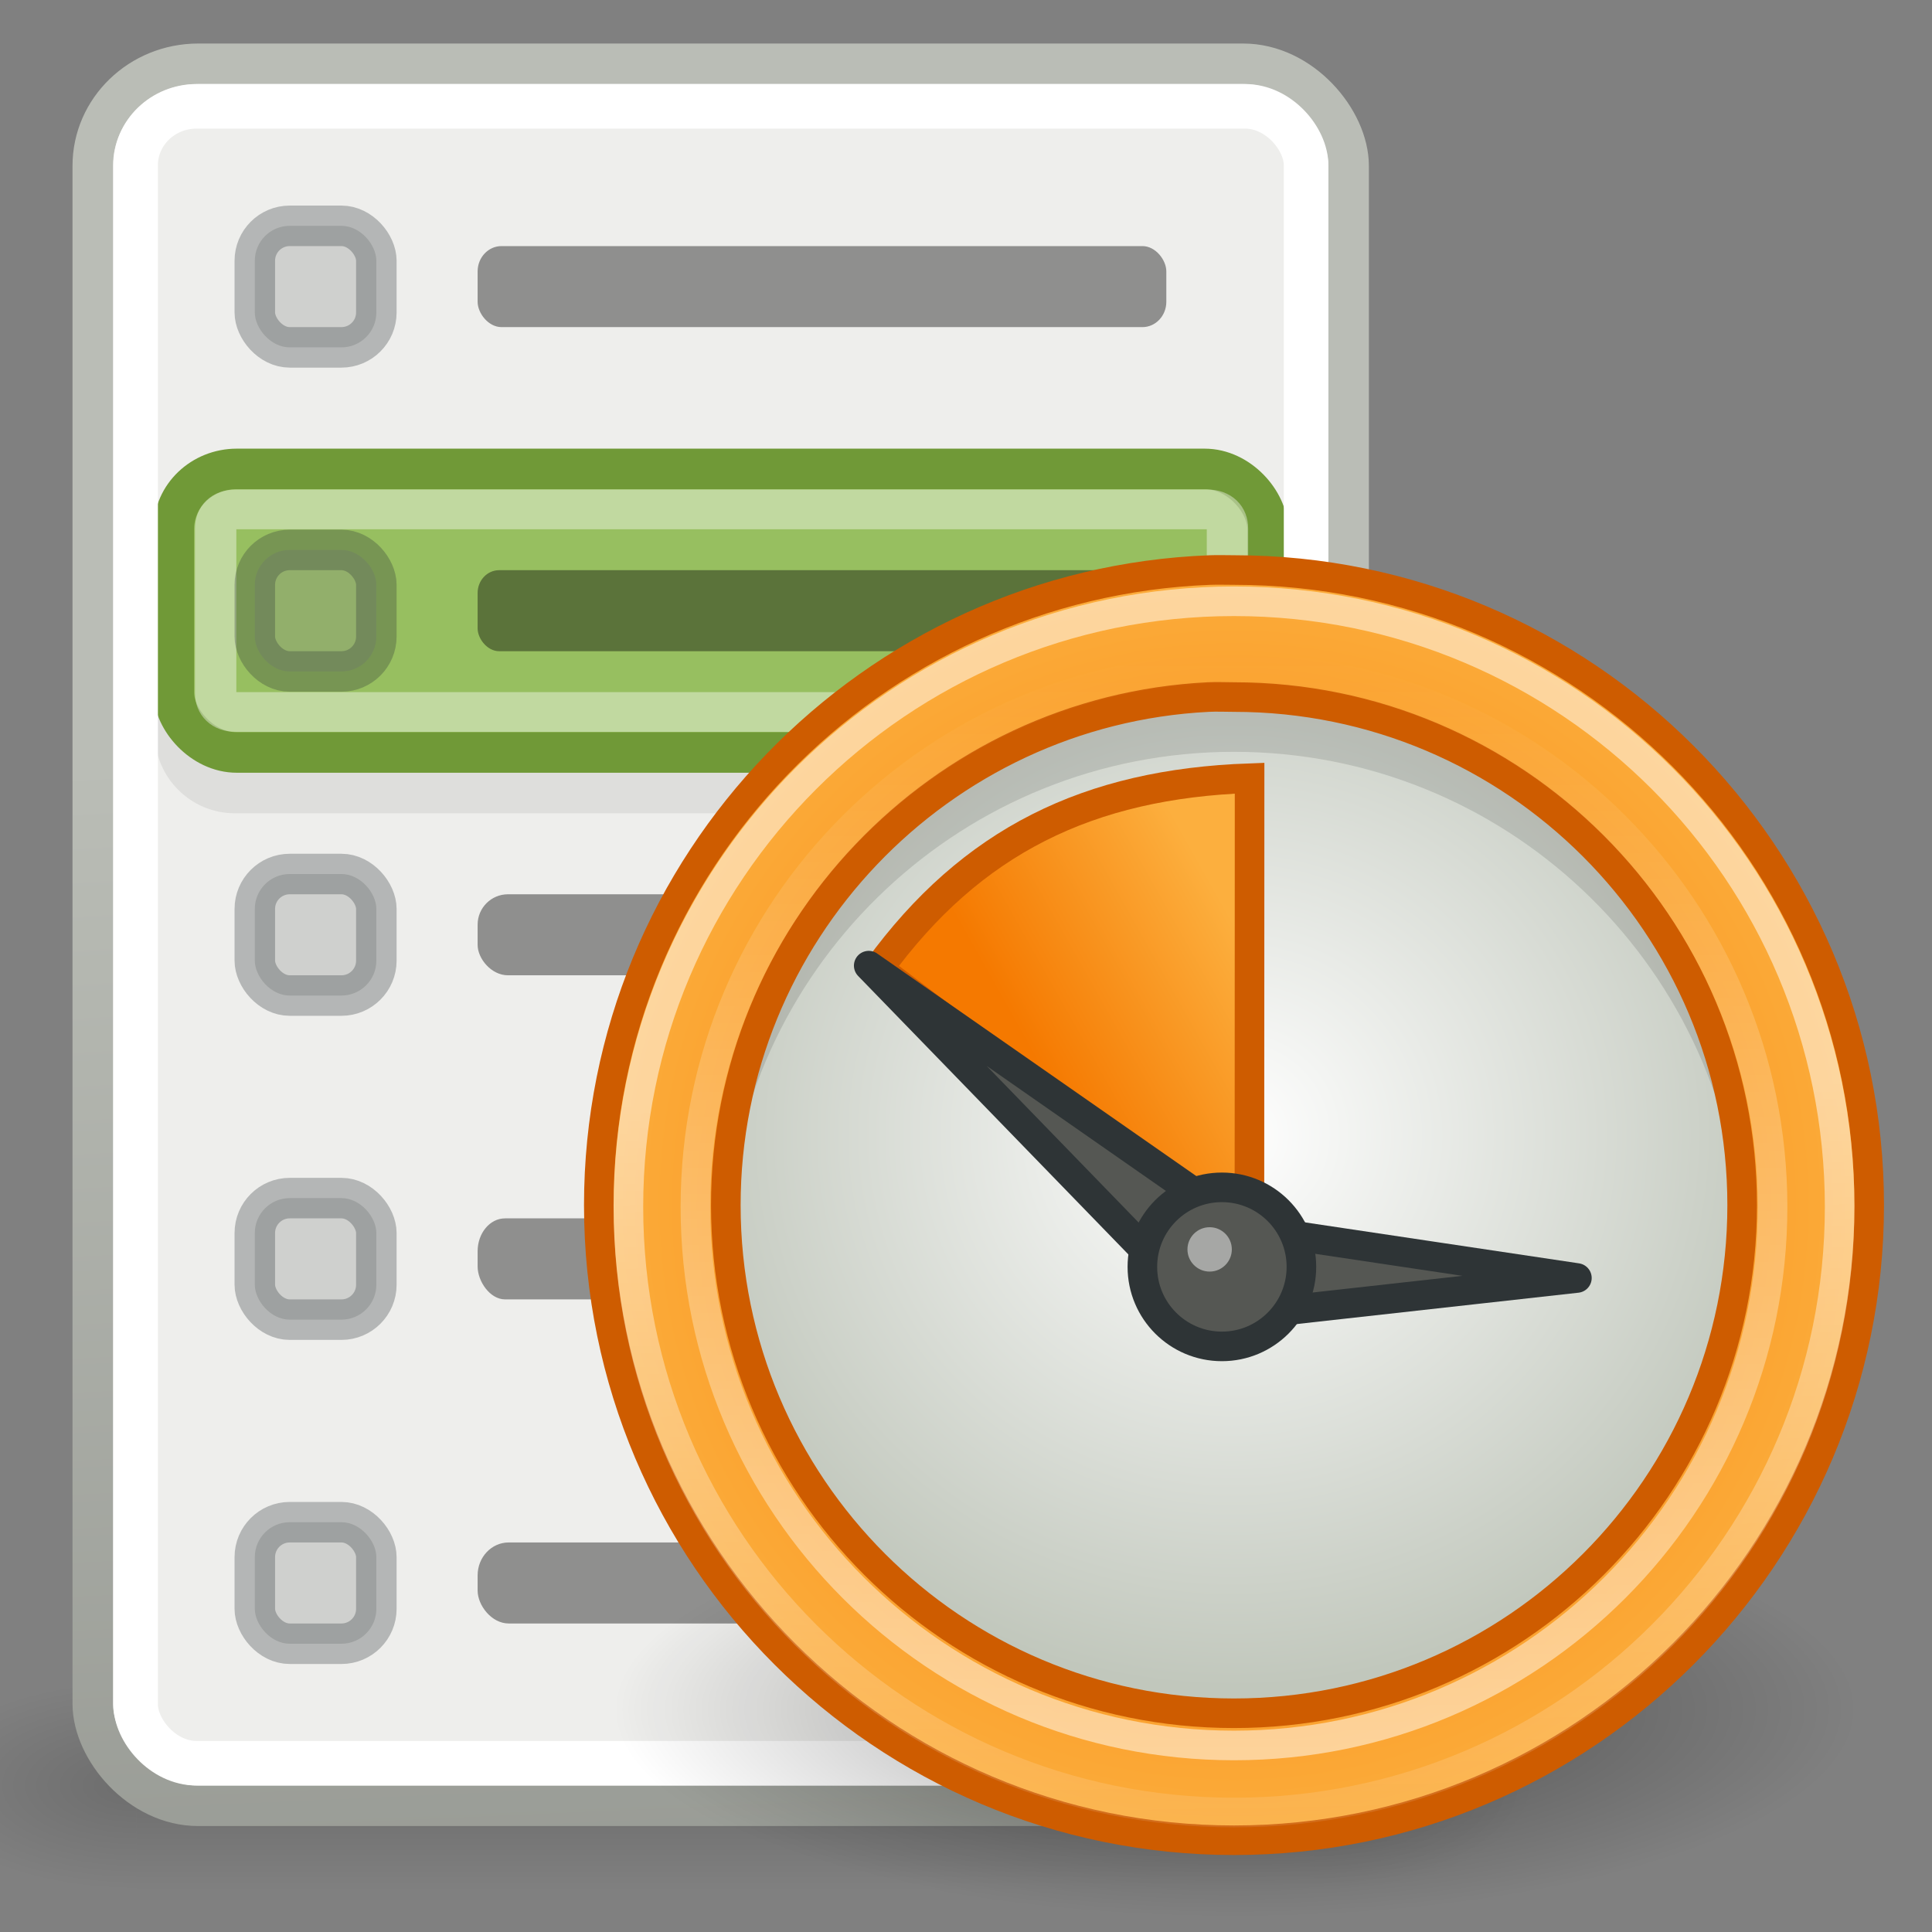 <?xml version="1.0" encoding="UTF-8" standalone="no"?>
<!-- Created with Inkscape (http://www.inkscape.org/) -->

<svg
   xmlns:dc="http://purl.org/dc/elements/1.1/"
   xmlns:cc="http://creativecommons.org/ns#"
   xmlns:rdf="http://www.w3.org/1999/02/22-rdf-syntax-ns#"
   xmlns:svg="http://www.w3.org/2000/svg"
   xmlns="http://www.w3.org/2000/svg"
   xmlns:xlink="http://www.w3.org/1999/xlink"
   xmlns:sodipodi="http://sodipodi.sourceforge.net/DTD/sodipodi-0.dtd"
   xmlns:inkscape="http://www.inkscape.org/namespaces/inkscape"
   width="32"
   height="32"
   id="svg7610"
   sodipodi:version="0.32"
   inkscape:version="0.48.1 r9760"
   sodipodi:docname="history.svg"
   inkscape:output_extension="org.inkscape.output.svg.inkscape"
   version="1.1"
   inkscape:export-filename="/home/wiliam/devel/guanandy/Images/history.png"
   inkscape:export-xdpi="90"
   inkscape:export-ydpi="90">
  <rect width="100%" height="100%" fill="#808080" stroke="none"/>
  <defs
     id="defs7612">
    <linearGradient
       inkscape:collect="always"
       id="linearGradient3524">
      <stop
         style="stop-color:#000000;stop-opacity:1;"
         offset="0"
         id="stop3526" />
      <stop
         style="stop-color:#000000;stop-opacity:0;"
         offset="1"
         id="stop3528" />
    </linearGradient>
    <linearGradient
       inkscape:collect="always"
       id="linearGradient3540">
      <stop
         style="stop-color:#babdb6;stop-opacity:1"
         offset="0"
         id="stop3542" />
      <stop
         style="stop-color:#555753;stop-opacity:1"
         offset="1"
         id="stop3544" />
    </linearGradient>
    <linearGradient
       id="linearGradient3268">
      <stop
         style="stop-color:#000000;stop-opacity:0;"
         offset="0"
         id="stop3270" />
      <stop
         id="stop3276"
         offset="0.5"
         style="stop-color:#000000;stop-opacity:1;" />
      <stop
         style="stop-color:#000000;stop-opacity:0;"
         offset="1"
         id="stop3272" />
    </linearGradient>
    <linearGradient
       inkscape:collect="always"
       id="linearGradient3254">
      <stop
         style="stop-color:#000000;stop-opacity:1;"
         offset="0"
         id="stop3256" />
      <stop
         style="stop-color:#000000;stop-opacity:0;"
         offset="1"
         id="stop3258" />
    </linearGradient>
    <radialGradient
       inkscape:collect="always"
       xlink:href="#linearGradient3254"
       id="radialGradient3177"
       gradientUnits="userSpaceOnUse"
       gradientTransform="matrix(1.684,0,0,1.011,29.632,-0.463)"
       cx="2"
       cy="44"
       fx="2"
       fy="44"
       r="2.969" />
    <radialGradient
       inkscape:collect="always"
       xlink:href="#linearGradient3254"
       id="radialGradient3179"
       gradientUnits="userSpaceOnUse"
       gradientTransform="matrix(1.684,0,0,1.011,-9.368,-88.463)"
       cx="2"
       cy="44"
       fx="2"
       fy="44"
       r="2.969" />
    <linearGradient
       inkscape:collect="always"
       xlink:href="#linearGradient3268"
       id="linearGradient3181"
       gradientUnits="userSpaceOnUse"
       x1="19.578"
       y1="40.999"
       x2="19.578"
       y2="47.001" />
    <linearGradient
       inkscape:collect="always"
       xlink:href="#linearGradient3540"
       id="linearGradient3183"
       gradientUnits="userSpaceOnUse"
       gradientTransform="translate(2,-5.89e-5)"
       x1="10.125"
       y1="18.5"
       x2="13.958"
       y2="103.934" />
    <linearGradient
       inkscape:collect="always"
       xlink:href="#linearGradient3524"
       id="linearGradient3185"
       gradientUnits="userSpaceOnUse"
       gradientTransform="matrix(0.882,0,0,1,1.647,0)"
       x1="22.156"
       y1="39.219"
       x2="26.906"
       y2="38.438" />
    <radialGradient
       r="12.125"
       fy="27.875"
       fx="16"
       cy="27.875"
       cx="16"
       gradientTransform="matrix(1,0,0,0.289,0,19.829)"
       gradientUnits="userSpaceOnUse"
       id="radialGradient6175"
       xlink:href="#linearGradient6917"
       inkscape:collect="always" />
    <linearGradient
       id="linearGradient6917"
       inkscape:collect="always">
      <stop
         id="stop6919"
         offset="0"
         style="stop-color:#000000;stop-opacity:1;" />
      <stop
         id="stop6921"
         offset="1"
         style="stop-color:#000000;stop-opacity:0;" />
    </linearGradient>
    <radialGradient
       r="17.709"
       fy="15.491"
       fx="10.783"
       cy="15.491"
       cx="10.783"
       gradientTransform="matrix(0.404,0,0,0.428,4.301,2.477)"
       gradientUnits="userSpaceOnUse"
       id="radialGradient6177"
       xlink:href="#linearGradient2322"
       inkscape:collect="always" />
    <linearGradient
       id="linearGradient2322">
      <stop
         id="stop2324"
         offset="0"
         style="stop-color:white;stop-opacity:1;" />
      <stop
         id="stop2326"
         offset="1"
         style="stop-color:#c1c7bc;stop-opacity:1;" />
    </linearGradient>
    <radialGradient
       r="10.496"
       fy="10.499"
       fx="10.5"
       cy="10.499"
       cx="10.5"
       gradientTransform="matrix(2.147,4.691471e-7,-4.692465e-7,2.147,1.426,0.431)"
       gradientUnits="userSpaceOnUse"
       id="radialGradient5981"
       xlink:href="#linearGradient2276"
       inkscape:collect="always" />
    <linearGradient
       id="linearGradient2276">
      <stop
         id="stop2278"
         offset="0"
         style="stop-color:#f57900;stop-opacity:1;" />
      <stop
         id="stop2280"
         offset="1"
         style="stop-color:#fcaf3e;stop-opacity:1;" />
    </linearGradient>
    <linearGradient
       y2="5.659"
       x2="9.814"
       y1="7.135"
       x1="7.274"
       gradientTransform="matrix(2.742,0,0,2.839,-4.404,-5.256)"
       gradientUnits="userSpaceOnUse"
       id="linearGradient5978"
       xlink:href="#linearGradient2276"
       inkscape:collect="always" />
    <linearGradient
       y2="51.027"
       x2="26.14"
       y1="20.927"
       x1="25.594"
       gradientUnits="userSpaceOnUse"
       id="linearGradient5971"
       xlink:href="#linearGradient2789"
       inkscape:collect="always" />
    <linearGradient
       id="linearGradient2789"
       inkscape:collect="always">
      <stop
         id="stop2791"
         offset="0"
         style="stop-color:white;stop-opacity:1;" />
      <stop
         id="stop2793"
         offset="1"
         style="stop-color:white;stop-opacity:0;" />
    </linearGradient>
    <linearGradient
       y2="4.323"
       x2="21.348"
       y1="45.171"
       x1="21.348"
       gradientUnits="userSpaceOnUse"
       id="linearGradient5969"
       xlink:href="#linearGradient2789"
       inkscape:collect="always" />
  </defs>
  <sodipodi:namedview
     id="base"
     pagecolor="#ffffff"
     bordercolor="#666666"
     borderopacity="1.0"
     inkscape:pageopacity="0.0"
     inkscape:pageshadow="2"
     inkscape:zoom="7"
     inkscape:cx="5.7857143"
     inkscape:cy="24"
     inkscape:current-layer="layer1"
     showgrid="true"
     inkscape:grid-bbox="true"
     inkscape:document-units="px"
     inkscape:window-width="1366"
     inkscape:window-height="710"
     inkscape:window-x="0"
     inkscape:window-y="26"
     inkscape:window-maximized="1" />
  <g
     id="layer1"
     inkscape:label="Layer 1"
     inkscape:groupmode="layer"
     transform="translate(0,-16)">
    <g
       id="g3154"
       transform="matrix(0.671,0,0,0.671,-2.825,16.05)">
      <g
         style="opacity:0.15"
         transform="matrix(1.076,0,0,0.853,1.129,6.482)"
         id="g3580">
        <rect
           style="fill:url(#radialGradient3177);fill-opacity:1;stroke:none"
           id="rect3582"
           width="5"
           height="6"
           x="33"
           y="41" />
        <rect
           style="fill:url(#radialGradient3179);fill-opacity:1;stroke:none"
           id="rect3584"
           width="5"
           height="6"
           x="-6"
           y="-47"
           transform="scale(-1,-1)" />
        <rect
           style="fill:url(#linearGradient3181);fill-opacity:1;stroke:none"
           id="rect3586"
           width="27"
           height="6"
           x="6"
           y="41" />
      </g>
      <rect
         ry="2.519"
         rx="2.603"
         y="1.5"
         x="6.5"
         height="43"
         width="31"
         id="rect3588"
         style="fill:#eeeeec;fill-opacity:1;stroke:url(#linearGradient3183);stroke-width:1;stroke-linecap:round;stroke-linejoin:round;stroke-miterlimit:4;stroke-opacity:1;stroke-dasharray:none;stroke-dashoffset:0" />
      <path
         transform="translate(2,1)"
         d="m 8,11 c -1.083,0 -1.969,0.886 -1.969,1.969 l 0,4.062 C 6.031,18.114 6.917,19 8,19 l 23.031,0 C 32.114,19 33,18.114 33,17.031 l 0,-4.062 C 33,11.886 32.114,11 31.031,11 L 8,11 z"
         id="path3590"
         style="opacity:0.07;fill:#000000;fill-opacity:1;stroke:none"
         inkscape:original="M 8 11.46875 C 7.169 11.46875 6.5 12.13775 6.5 12.96875 L 6.5 17.03125 C 6.5 17.86225 7.169 18.53125 8 18.53125 L 31.03125 18.53125 C 31.86225 18.53125 32.531249 17.86225 32.53125 17.03125 L 32.53125 12.96875 C 32.53125 12.13775 31.862249 11.46875 31.03125 11.46875 L 8 11.46875 z "
         inkscape:radius="0.46875"
         sodipodi:type="inkscape:offset" />
      <rect
         ry="1.485"
         rx="1.556"
         y="11.5"
         x="8.5"
         height="7"
         width="27"
         id="rect3592"
         style="fill:#97bf60;fill-opacity:1;stroke:#709937;stroke-width:1;stroke-linecap:round;stroke-linejoin:round;stroke-miterlimit:4;stroke-opacity:1;stroke-dasharray:none;stroke-dashoffset:0" />
      <rect
         ry="1.455"
         rx="1.505"
         y="2.55"
         x="7.558"
         height="40.9"
         width="28.892"
         id="rect3594"
         style="fill:none;stroke:#ffffff;stroke-width:1.1;stroke-linecap:round;stroke-linejoin:miter;stroke-miterlimit:4;stroke-opacity:1;stroke-dasharray:none;stroke-dashoffset:0" />
      <rect
         ry="0.812"
         rx="0.767"
         y="38"
         x="16"
         height="2"
         width="17"
         id="rect3596"
         style="opacity:0.4;fill:#000000;fill-opacity:1;stroke:none" />
      <rect
         ry="0.625"
         rx="0.59"
         y="6"
         x="16"
         height="2"
         width="17"
         id="rect3616"
         style="opacity:0.4;fill:#000000;fill-opacity:1;stroke:none" />
      <rect
         ry="0.562"
         rx="0.531"
         y="14"
         x="16"
         height="2"
         width="17"
         id="rect3618"
         style="opacity:0.4;fill:#000000;fill-opacity:1;stroke:none" />
      <rect
         rx="0.75"
         ry="0.75"
         y="22"
         x="16"
         height="2"
         width="17"
         id="rect3620"
         style="opacity:0.4;fill:#000000;fill-opacity:1;stroke:none" />
      <path
         transform="matrix(1.042,0,0,1,1.686,-5.89e-5)"
         d="m 8,12.5 c -0.285,0 -0.469,0.183 -0.469,0.469 l 0,4.062 C 7.531,17.317 7.715,17.5 8,17.5 l 23.031,0 C 31.317,17.5 31.5,17.317 31.5,17.031 l 0,-4.062 C 31.5,12.683 31.317,12.5 31.031,12.5 L 8,12.5 z"
         id="path3622"
         style="opacity:0.4;fill:none;stroke:#ffffff;stroke-width:0.98;stroke-linecap:round;stroke-linejoin:round;stroke-miterlimit:4;stroke-opacity:1;stroke-dasharray:none;stroke-dashoffset:0"
         inkscape:original="M 8 11.46875 C 7.169 11.46875 6.5 12.13775 6.5 12.96875 L 6.5 17.03125 C 6.5 17.86225 7.169 18.53125 8 18.53125 L 31.03125 18.53125 C 31.86225 18.53125 32.531249 17.86225 32.53125 17.03125 L 32.53125 12.96875 C 32.53125 12.13775 31.862249 11.46875 31.03125 11.46875 L 8 11.46875 z "
         inkscape:radius="-1.016466"
         sodipodi:type="inkscape:offset" />
      <rect
         ry="0.862"
         rx="0.862"
         y="37.5"
         x="10.5"
         height="3"
         width="3"
         id="rect3626"
         style="opacity:0.3;fill:#888a85;fill-opacity:1;stroke:#2e3436;stroke-width:1;stroke-linecap:round;stroke-linejoin:miter;stroke-miterlimit:4;stroke-opacity:1;stroke-dasharray:none;stroke-dashoffset:0" />
      <rect
         ry="0.862"
         rx="0.862"
         y="21.5"
         x="10.5"
         height="3"
         width="3"
         id="rect3628"
         style="opacity:0.3;fill:#888a85;fill-opacity:1;stroke:#2e3436;stroke-width:1;stroke-linecap:round;stroke-linejoin:miter;stroke-miterlimit:4;stroke-opacity:1;stroke-dasharray:none;stroke-dashoffset:0" />
      <rect
         ry="0.862"
         rx="0.862"
         y="13.5"
         x="10.5"
         height="3"
         width="3"
         id="rect3630"
         style="opacity:0.3;fill:#888a85;fill-opacity:1;stroke:#2e3436;stroke-width:1;stroke-linecap:round;stroke-linejoin:miter;stroke-miterlimit:4;stroke-opacity:1;stroke-dasharray:none;stroke-dashoffset:0" />
      <rect
         ry="0.862"
         rx="0.862"
         y="5.5"
         x="10.5"
         height="3"
         width="3"
         id="rect3632"
         style="opacity:0.3;fill:#888a85;fill-opacity:1;stroke:#2e3436;stroke-width:1;stroke-linecap:round;stroke-linejoin:miter;stroke-miterlimit:4;stroke-opacity:1;stroke-dasharray:none;stroke-dashoffset:0" />
      <g
         transform="translate(2,-8)"
         id="g3848">
        <g
           style="display:inline"
           id="g3600"
           transform="translate(-2.349,2.049)" />
        <rect
           style="opacity:0.3;fill:#888a85;fill-opacity:1;stroke:#2e3436;stroke-width:1;stroke-linecap:round;stroke-linejoin:miter;stroke-miterlimit:4;stroke-opacity:1;stroke-dasharray:none;stroke-dashoffset:0"
           id="rect3624"
           width="3"
           height="3"
           x="8.5"
           y="37.5"
           rx="0.862"
           ry="0.862" />
        <rect
           style="opacity:0.4;fill:url(#linearGradient3185);fill-opacity:1;stroke:none"
           id="rect3634"
           width="15"
           height="2"
           x="14"
           y="38"
           rx="0.677"
           ry="0.812" />
      </g>
    </g>
    <g
       inkscape:label="Layer 1"
       id="layer1-2"
       transform="matrix(0.49,0,0,0.49,8.693,24.703)">
      <g
         transform="translate(-2.0635582e-6,1.1375e-6)"
         id="g6139">
        <path
           sodipodi:type="arc"
           style="opacity:0.4;fill:url(#radialGradient6175);fill-opacity:1;fill-rule:nonzero;stroke:none;stroke-width:1;marker:none;visibility:visible;display:inline;overflow:visible"
           id="path6156"
           sodipodi:cx="16"
           sodipodi:cy="27.875"
           sodipodi:rx="12.125"
           sodipodi:ry="3.5"
           d="m 28.125,27.875 c 0,1.933 -5.429,3.5 -12.125,3.5 -6.696,0 -12.125,-1.567 -12.125,-3.5 0,-1.933 5.429,-3.5 12.125,-3.5 6.696,0 12.125,1.567 12.125,3.5 z"
           transform="matrix(1.732,0,0,2,-3.711,-15.75)" />
        <path
           sodipodi:type="arc"
           style="fill:url(#radialGradient6177);fill-opacity:1;stroke:#babdb6;stroke-width:0.387;stroke-linecap:round;stroke-linejoin:round;stroke-miterlimit:4;stroke-opacity:1;stroke-dasharray:none"
           id="path6158"
           sodipodi:cx="8.6624146"
           sodipodi:cy="10.078017"
           sodipodi:rx="6.4298334"
           sodipodi:ry="7.0996075"
           d="m 15.092,10.078 c 0,3.921 -2.879,7.1 -6.43,7.1 -3.551,0 -6.43,-3.179 -6.43,-7.1 0,-3.921 2.879,-7.1 6.43,-7.1 3.551,0 6.43,3.179 6.43,7.1 z"
           transform="matrix(2.711,0,0,2.465,0.448,-1.842)" />
        <path
           style="opacity:0.119;fill:#000000;fill-opacity:1;stroke:none"
           d="M 23.969,5.339 C 14.464,5.339 6.75,13.022 6.75,22.527 c 0,0.386 0.038,0.777 0.062,1.156 0.6,-8.96 8.044,-16.031 17.156,-16.031 9.112,0 16.556,7.071 17.156,16.031 0.025,-0.379 0.062,-0.771 0.062,-1.156 0,-9.505 -7.714,-17.188 -17.219,-17.188 z"
           id="path6160"
           inkscape:connector-curvature="0" />
        <path
           style="fill:url(#radialGradient5981);fill-opacity:1;stroke:#ce5c00;stroke-width:1;stroke-linecap:round;stroke-linejoin:round;stroke-miterlimit:4;stroke-opacity:1;stroke-dasharray:none"
           d="M 23.166,1.507 C 11.703,1.943 2.5,11.407 2.5,22.975 c 0,11.846 9.624,21.468 21.471,21.468 11.847,0 21.471,-9.623 21.471,-21.468 0,-11.846 -9.624,-21.468 -21.471,-21.468 -0.278,0 -0.53,-0.01 -0.805,0 z m -0.067,4.294 c 0.293,-0.015 0.576,0 0.872,0 9.486,0 17.177,7.698 17.177,17.175 0,9.477 -7.69,17.175 -17.177,17.175 -9.486,0 -17.177,-7.698 -17.177,-17.175 0,-9.181 7.228,-16.715 16.304,-17.175 z"
           id="path6162"
           inkscape:connector-curvature="0" />
        <path
           style="fill:url(#linearGradient5978);fill-opacity:1;fill-rule:evenodd;stroke:#ce5c00;stroke-width:1;stroke-linecap:butt;stroke-linejoin:miter;stroke-miterlimit:4;stroke-opacity:1;stroke-dasharray:none"
           d="m 24.493,24.492 0.005,-15.949 C 19.056,8.736 15.099,10.659 11.949,14.988 l 12.545,9.504 z"
           id="path6164"
           sodipodi:nodetypes="cccc"
           inkscape:connector-curvature="0" />
        <path
           sodipodi:type="arc"
           style="opacity:0.51;fill:none;stroke:url(#linearGradient5971);stroke-width:0.971;stroke-linecap:round;stroke-linejoin:round;stroke-miterlimit:4;stroke-opacity:1;stroke-dasharray:none;stroke-dashoffset:0;marker:none;visibility:visible;display:inline;overflow:visible"
           id="path6166"
           sodipodi:cx="23.5"
           sodipodi:cy="24.75"
           sodipodi:rx="19.875"
           sodipodi:ry="19.875"
           d="m 43.375,24.75 c 0,10.977 -8.898,19.875 -19.875,19.875 -10.977,0 -19.875,-8.898 -19.875,-19.875 0,-10.977 8.898,-19.875 19.875,-19.875 10.977,0 19.875,8.898 19.875,19.875 z"
           transform="matrix(1.03,0,0,1.03,-0.233,-2.458)" />
        <path
           style="fill:#555753;fill-opacity:1;fill-rule:evenodd;stroke:#2e3436;stroke-width:1;stroke-linecap:round;stroke-linejoin:round;stroke-miterlimit:4;stroke-opacity:1;stroke-dasharray:none"
           d="m 11.624,14.88 11.581,11.933 12.357,-1.375 L 24.362,23.763 11.624,14.88 z"
           id="path6168"
           sodipodi:nodetypes="ccccc"
           inkscape:connector-curvature="0" />
        <path
           sodipodi:type="arc"
           style="fill:#555753;fill-opacity:1;fill-rule:evenodd;stroke:#2e3436;stroke-width:1;stroke-linecap:round;stroke-linejoin:round;stroke-miterlimit:4;stroke-opacity:1;stroke-dasharray:none;stroke-dashoffset:0;marker:none;visibility:visible;display:inline;overflow:visible"
           id="path6170"
           sodipodi:cx="23.5625"
           sodipodi:cy="25.0625"
           sodipodi:rx="2.6875"
           sodipodi:ry="2.6875"
           d="m 26.25,25.062 c 0,1.484 -1.203,2.688 -2.688,2.688 -1.484,0 -2.688,-1.203 -2.688,-2.688 0,-1.484 1.203,-2.688 2.688,-2.688 1.484,0 2.688,1.203 2.688,2.688 z" />
        <path
           sodipodi:type="arc"
           style="opacity:0.474;fill:#ffffff;fill-opacity:1;fill-rule:evenodd;stroke:none;stroke-width:1;marker:none;visibility:visible;display:inline;overflow:visible"
           id="path6172"
           sodipodi:cx="22.25"
           sodipodi:cy="23.65625"
           sodipodi:rx="1.25"
           sodipodi:ry="1.25"
           d="m 23.5,23.656 c 0,0.69 -0.56,1.25 -1.25,1.25 -0.69,0 -1.25,-0.56 -1.25,-1.25 0,-0.69 0.56,-1.25 1.25,-1.25 0.69,0 1.25,0.56 1.25,1.25 z"
           transform="matrix(-0.6,0,0,-0.6,36.498,38.665)" />
        <path
           transform="matrix(0.916,0,0,0.916,2.445,0.363)"
           d="m 43.375,24.75 c 0,10.977 -8.898,19.875 -19.875,19.875 -10.977,0 -19.875,-8.898 -19.875,-19.875 0,-10.977 8.898,-19.875 19.875,-19.875 10.977,0 19.875,8.898 19.875,19.875 z"
           sodipodi:ry="19.875"
           sodipodi:rx="19.875"
           sodipodi:cy="24.75"
           sodipodi:cx="23.5"
           id="path5967"
           style="opacity:0.51;fill:none;stroke:url(#linearGradient5969);stroke-width:1.092;stroke-linecap:round;stroke-linejoin:round;stroke-miterlimit:4;stroke-opacity:1;stroke-dasharray:none;stroke-dashoffset:0;marker:none;visibility:visible;display:inline;overflow:visible"
           sodipodi:type="arc" />
      </g>
    </g>
  </g>
</svg>
